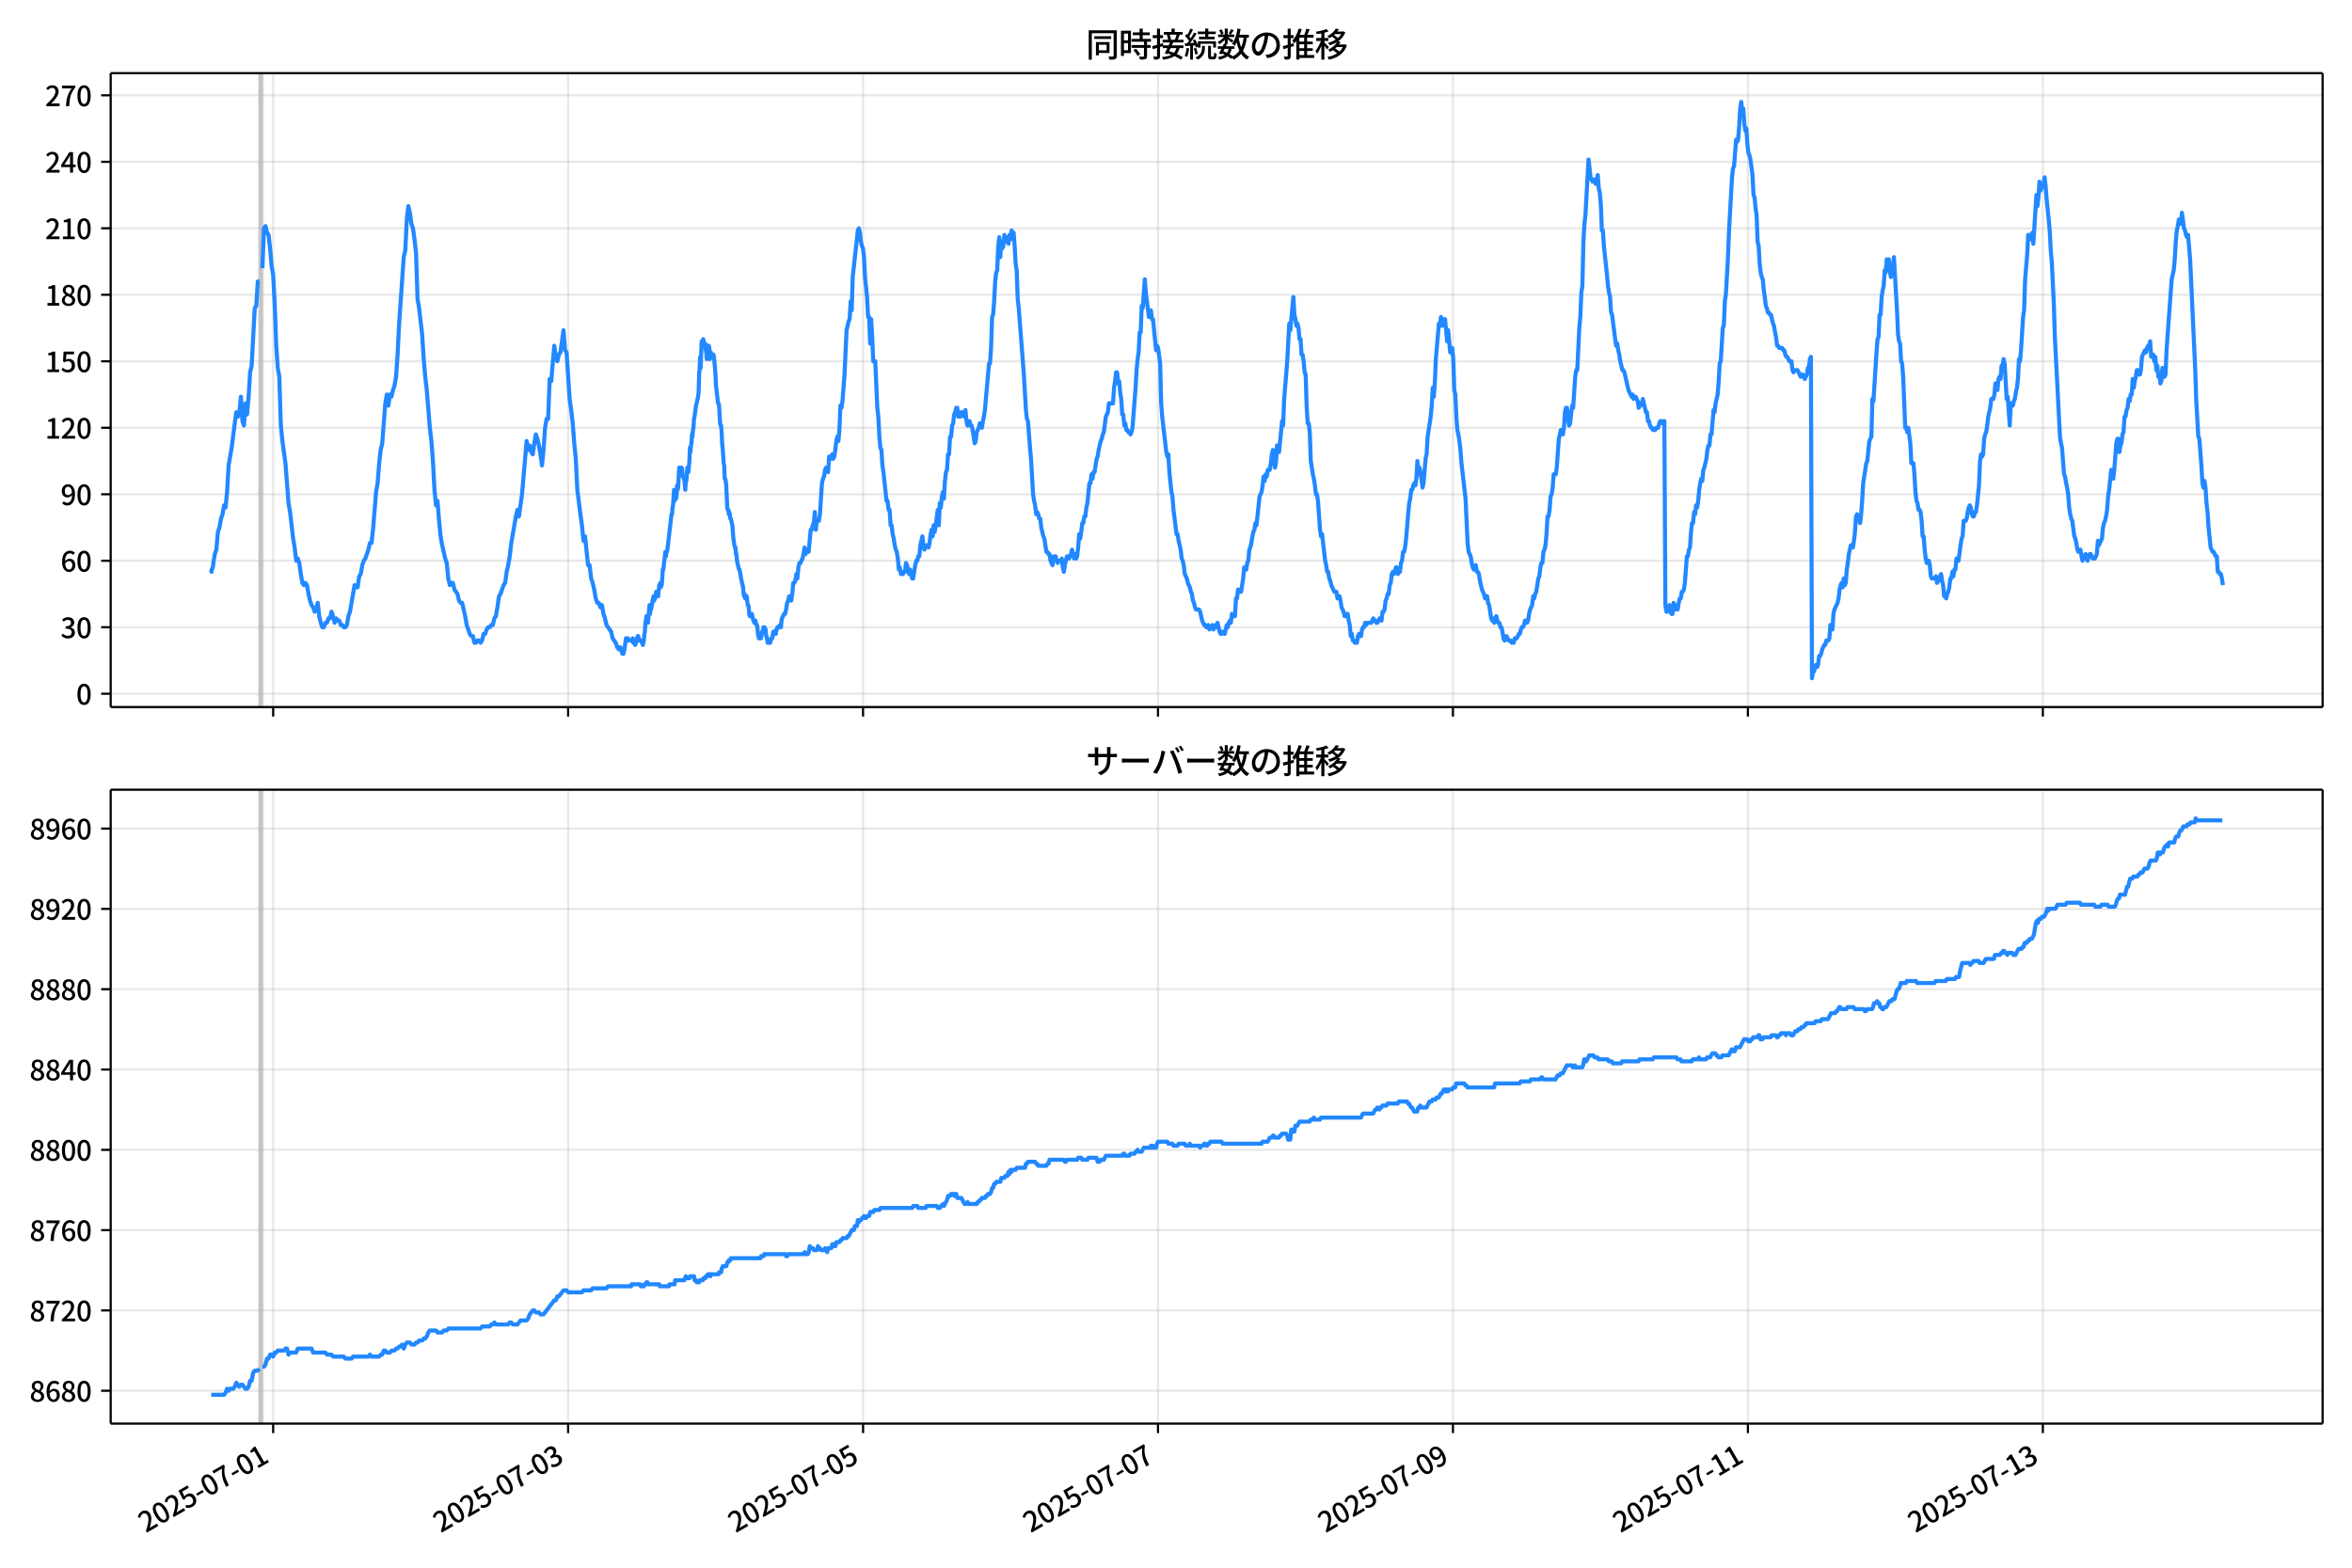 <!DOCTYPE svg  PUBLIC '-//W3C//DTD SVG 1.1//EN'  'http://www.w3.org/Graphics/SVG/1.1/DTD/svg11.dtd'>
<svg version="1.1" viewBox="0 0 864 576" xmlns="http://www.w3.org/2000/svg" xmlns:xlink="http://www.w3.org/1999/xlink">
 <defs>
  <style type="text/css">*{stroke-linejoin: round; stroke-linecap: butt}</style>
 </defs>
 <g id="aa">
  <g id="ab">
   <path d="m0 576h864v-576h-864z" fill="#fff"/>
  </g>
  <g id="ac">
   <g id="ad">
    <path d="m40.66 259.78h812.54v-232.9h-812.54z" fill="#fff"/>
   </g>
   <g id="ae">
    <path d="m95.27 259.78h1.129v-232.9h-1.129z" clip-path="url(#c)" fill="#808080" opacity=".3" stroke="#808080"/>
   </g>
   <g id="af">
    <g id="ag">
     <g id="ah">
      <path d="m100.35 259.78v-232.9" clip-path="url(#c)" fill="none" stroke="#b0b0b0" stroke-linecap="square" stroke-opacity=".3" stroke-width=".8"/>
     </g>
     <g id="ai">
      <defs>
       <path id="f" d="m0 0v3.5" stroke="#000" stroke-width=".8"/>
      </defs>
      <use x="100.348" y="259.778" stroke="#000000" stroke-width=".8" xlink:href="#f"/>
     </g>
    </g>
    <g id="aj">
     <g id="ak">
      <path d="m208.7 259.78v-232.9" clip-path="url(#c)" fill="none" stroke="#b0b0b0" stroke-linecap="square" stroke-opacity=".3" stroke-width=".8"/>
     </g>
     <g id="al">
      <use x="208.695" y="259.778" stroke="#000000" stroke-width=".8" xlink:href="#f"/>
     </g>
    </g>
    <g id="am">
     <g id="an">
      <path d="m317.04 259.78v-232.9" clip-path="url(#c)" fill="none" stroke="#b0b0b0" stroke-linecap="square" stroke-opacity=".3" stroke-width=".8"/>
     </g>
     <g id="ao">
      <use x="317.042" y="259.778" stroke="#000000" stroke-width=".8" xlink:href="#f"/>
     </g>
    </g>
    <g id="ap">
     <g id="aq">
      <path d="m425.39 259.78v-232.9" clip-path="url(#c)" fill="none" stroke="#b0b0b0" stroke-linecap="square" stroke-opacity=".3" stroke-width=".8"/>
     </g>
     <g id="ar">
      <use x="425.389" y="259.778" stroke="#000000" stroke-width=".8" xlink:href="#f"/>
     </g>
    </g>
    <g id="as">
     <g id="at">
      <path d="m533.74 259.78v-232.9" clip-path="url(#c)" fill="none" stroke="#b0b0b0" stroke-linecap="square" stroke-opacity=".3" stroke-width=".8"/>
     </g>
     <g id="au">
      <use x="533.736" y="259.778" stroke="#000000" stroke-width=".8" xlink:href="#f"/>
     </g>
    </g>
    <g id="av">
     <g id="aw">
      <path d="m642.08 259.78v-232.9" clip-path="url(#c)" fill="none" stroke="#b0b0b0" stroke-linecap="square" stroke-opacity=".3" stroke-width=".8"/>
     </g>
     <g id="ax">
      <use x="642.083" y="259.778" stroke="#000000" stroke-width=".8" xlink:href="#f"/>
     </g>
    </g>
    <g id="ay">
     <g id="az">
      <path d="m750.43 259.78v-232.9" clip-path="url(#c)" fill="none" stroke="#b0b0b0" stroke-linecap="square" stroke-opacity=".3" stroke-width=".8"/>
     </g>
     <g id="ba">
      <use x="750.431" y="259.778" stroke="#000000" stroke-width=".8" xlink:href="#f"/>
     </g>
    </g>
   </g>
   <g id="bb">
    <g id="bc">
     <g id="bd">
      <path d="m40.66 254.89h812.54" clip-path="url(#c)" fill="none" stroke="#b0b0b0" stroke-linecap="square" stroke-opacity=".3" stroke-width=".8"/>
     </g>
     <g id="be">
      <defs>
       <path id="d" d="m0 0h-3.5" stroke="#000" stroke-width=".8"/>
      </defs>
      <use x="40.66" y="254.892" stroke="#000000" stroke-width=".8" xlink:href="#d"/>
     </g>
     <g id="bf">
      <!-- 0 -->
      <g transform="translate(27.96 258.88) scale(.1 -.1)">
       <defs>
        <path id="a" transform="scale(.016)" d="m1830-90q-460 0-806 275-346 276-535 823-188 547-188 1366 0 820 188 1357 189 538 535 803 346 266 806 266 461 0 800-269 340-269 528-803 189-534 189-1354 0-819-189-1366-188-547-528-823-339-275-800-275zm0 589q237 0 422 185 186 186 288 599 103 413 103 1091 0 679-103 1082-102 403-288 582-185 180-422 180-236 0-422-180-186-179-292-582-105-403-105-1082 0-678 105-1091 106-413 292-599 186-185 422-185z"/>
       </defs>
       <use xlink:href="#a"/>
      </g>
     </g>
    </g>
    <g id="bg">
     <g id="bh">
      <path d="m40.66 230.46h812.54" clip-path="url(#c)" fill="none" stroke="#b0b0b0" stroke-linecap="square" stroke-opacity=".3" stroke-width=".8"/>
     </g>
     <g id="bi">
      <use x="40.66" y="230.462" stroke="#000000" stroke-width=".8" xlink:href="#d"/>
     </g>
     <g id="bj">
      <!-- 30 -->
      <g transform="translate(22.26 234.45) scale(.1 -.1)">
       <defs>
        <path id="n" transform="scale(.016)" d="m1715-90q-371 0-656 90t-503 240q-217 150-377 323l359 474q211-205 479-359 269-153 634-153 269 0 467 92 199 93 311 266t112 423q0 256-125 451t-429 300q-304 106-835 106v551q467 0 732 105 266 106 384 291 119 186 119 423 0 307-192 489-192 183-531 183-269 0-503-119-233-118-438-316l-384 460q282 256 614 413 333 157 737 157 422 0 748-144 327-144 512-413 186-269 186-659 0-403-221-685-221-281-592-422v-26q269-70 490-227t349-400 128-557q0-422-215-726-214-304-573-468-358-163-787-163z"/>
       </defs>
       <use xlink:href="#n"/>
       <use transform="translate(57)" xlink:href="#a"/>
      </g>
     </g>
    </g>
    <g id="bk">
     <g id="bl">
      <path d="m40.66 206.03h812.54" clip-path="url(#c)" fill="none" stroke="#b0b0b0" stroke-linecap="square" stroke-opacity=".3" stroke-width=".8"/>
     </g>
     <g id="bm">
      <use x="40.66" y="206.032" stroke="#000000" stroke-width=".8" xlink:href="#d"/>
     </g>
     <g id="bn">
      <!-- 60 -->
      <g transform="translate(22.26 210.02) scale(.1 -.1)">
       <defs>
        <path id="m" transform="scale(.016)" d="m1971-90q-339 0-634 144-294 144-518 435-224 292-352 733-128 442-128 1044 0 678 147 1161 148 483 397 784 250 301 570 445t665 144q397 0 688-147 292-147 490-359l-403-448q-128 154-327 253-198 99-409 99-307 0-567-182-259-182-413-605-153-422-153-1145 0-608 115-1002t326-589q212-195 493-195 212 0 375 121 163 122 259 343t96 522q0 300-90 511-89 212-259 320-169 109-419 109-211 0-451-134t-458-461l-25 538q134 192 313 323t374 201q196 71 375 71 397 0 694-163 298-163 467-490 170-326 170-825 0-468-195-817-195-348-512-544-317-195-701-195z"/>
       </defs>
       <use xlink:href="#m"/>
       <use transform="translate(57)" xlink:href="#a"/>
      </g>
     </g>
    </g>
    <g id="bo">
     <g id="bp">
      <path d="m40.66 181.6h812.54" clip-path="url(#c)" fill="none" stroke="#b0b0b0" stroke-linecap="square" stroke-opacity=".3" stroke-width=".8"/>
     </g>
     <g id="bq">
      <use x="40.66" y="181.602" stroke="#000000" stroke-width=".8" xlink:href="#d"/>
     </g>
     <g id="br">
      <!-- 90 -->
      <g transform="translate(22.26 185.59) scale(.1 -.1)">
       <defs>
        <path id="l" transform="scale(.016)" d="m1562-90q-410 0-708 150-297 151-502 356l403 461q141-160 346-256t422-96q224 0 425 102 202 103 352 333 151 230 237 614 87 384 87 941 0 589-115 970t-323 563-496 182q-205 0-372-118-166-118-262-336t-96-525q0-301 86-512 87-211 259-323 173-112 417-112 224 0 460 141 237 141 448 461l32-544q-134-180-313-314t-371-208-384-74q-391 0-689 166-297 167-467 496-169 330-169 823 0 467 195 816t515 541 698 192q339 0 636-138 298-137 519-419 221-281 349-710t128-1018q0-691-141-1187t-391-807q-249-310-563-461-313-150-652-150z"/>
       </defs>
       <use xlink:href="#l"/>
       <use transform="translate(57)" xlink:href="#a"/>
      </g>
     </g>
    </g>
    <g id="bs">
     <g id="bt">
      <path d="m40.66 157.17h812.54" clip-path="url(#c)" fill="none" stroke="#b0b0b0" stroke-linecap="square" stroke-opacity=".3" stroke-width=".8"/>
     </g>
     <g id="bu">
      <use x="40.66" y="157.172" stroke="#000000" stroke-width=".8" xlink:href="#d"/>
     </g>
     <g id="bv">
      <!-- 120 -->
      <g transform="translate(16.56 161.16) scale(.1 -.1)">
       <defs>
        <path id="k" transform="scale(.016)" d="m544 0v608h1037v3277h-845v467q333 58 579 147 247 90 451 218h557v-4109h915v-608h-2694z"/>
        <path id="b" transform="scale(.016)" d="m282 0v429q697 621 1164 1136 468 515 701 956 234 442 234 826 0 256-87 451-86 196-262 301-176 106-445 106-275 0-506-151-230-150-422-368l-416 410q301 333 637 518 336 186 803 186 429 0 749-176t496-493 176-745q0-455-224-919t-615-935q-390-470-889-950 186 20 394 36t374 16h1184v-634h-3046z"/>
       </defs>
       <use xlink:href="#k"/>
       <use transform="translate(57)" xlink:href="#b"/>
       <use transform="translate(114)" xlink:href="#a"/>
      </g>
     </g>
    </g>
    <g id="bw">
     <g id="bx">
      <path d="m40.66 132.74h812.54" clip-path="url(#c)" fill="none" stroke="#b0b0b0" stroke-linecap="square" stroke-opacity=".3" stroke-width=".8"/>
     </g>
     <g id="by">
      <use x="40.66" y="132.743" stroke="#000000" stroke-width=".8" xlink:href="#d"/>
     </g>
     <g id="bz">
      <!-- 150 -->
      <g transform="translate(16.56 136.73) scale(.1 -.1)">
       <defs>
        <path id="j" transform="scale(.016)" d="m1715-90q-365 0-653 90t-506 237q-217 147-383 307l352 480q134-134 294-246t361-183q202-70 452-70 262 0 473 118 212 119 333 346 122 227 122 541 0 460-247 716-246 256-649 256-224 0-384-64t-365-198l-365 237 141 2240h2387v-627h-1747l-109-1204q154 77 307 118 154 42 340 42 397 0 723-160t518-490q192-329 192-847 0-519-224-887t-586-560q-361-192-777-192z"/>
       </defs>
       <use xlink:href="#k"/>
       <use transform="translate(57)" xlink:href="#j"/>
       <use transform="translate(114)" xlink:href="#a"/>
      </g>
     </g>
    </g>
    <g id="ca">
     <g id="cb">
      <path d="m40.66 108.31h812.54" clip-path="url(#c)" fill="none" stroke="#b0b0b0" stroke-linecap="square" stroke-opacity=".3" stroke-width=".8"/>
     </g>
     <g id="cc">
      <use x="40.66" y="108.313" stroke="#000000" stroke-width=".8" xlink:href="#d"/>
     </g>
     <g id="cd">
      <!-- 180 -->
      <g transform="translate(16.56 112.3) scale(.1 -.1)">
       <defs>
        <path id="g" transform="scale(.016)" d="m1830-90q-441 0-787 163-345 164-547 448-202 285-202 650 0 314 122 557t314 419 403 291v32q-256 186-442 458-185 272-185 643 0 365 176 640t480 425q304 151 694 151 410 0 704-160t457-439q164-278 164-649 0-237-96-448t-234-381q-137-169-291-278v-32q218-115 397-285 179-169 288-406t109-557q0-346-189-628-189-281-532-448-342-166-803-166zm314 2708q205 198 310 419 106 221 106 464 0 211-83 384t-247 272q-163 99-393 99-288 0-480-183-192-182-192-502 0-256 134-429 135-172 359-294t486-230zm-294-2170q236 0 418 89 183 90 285 253 103 164 103 388 0 211-90 367-89 157-246 272-157 116-368 215t-454 195q-244-173-398-426-153-252-153-553 0-237 118-416 119-179 324-282 205-102 461-102z"/>
       </defs>
       <use xlink:href="#k"/>
       <use transform="translate(57)" xlink:href="#g"/>
       <use transform="translate(114)" xlink:href="#a"/>
      </g>
     </g>
    </g>
    <g id="ce">
     <g id="cf">
      <path d="m40.66 83.883h812.54" clip-path="url(#c)" fill="none" stroke="#b0b0b0" stroke-linecap="square" stroke-opacity=".3" stroke-width=".8"/>
     </g>
     <g id="cg">
      <use x="40.66" y="83.883" stroke="#000000" stroke-width=".8" xlink:href="#d"/>
     </g>
     <g id="ch">
      <!-- 210 -->
      <g transform="translate(16.56 87.868) scale(.1 -.1)">
       <use xlink:href="#b"/>
       <use transform="translate(57)" xlink:href="#k"/>
       <use transform="translate(114)" xlink:href="#a"/>
      </g>
     </g>
    </g>
    <g id="ci">
     <g id="cj">
      <path d="m40.66 59.453h812.54" clip-path="url(#c)" fill="none" stroke="#b0b0b0" stroke-linecap="square" stroke-opacity=".3" stroke-width=".8"/>
     </g>
     <g id="ck">
      <use x="40.66" y="59.453" stroke="#000000" stroke-width=".8" xlink:href="#d"/>
     </g>
     <g id="cl">
      <!-- 240 -->
      <g transform="translate(16.56 63.438) scale(.1 -.1)">
       <defs>
        <path id="r" transform="scale(.016)" d="m2170 0v3072q0 192 12 457 13 266 20 458h-26q-90-179-183-365-92-185-195-364l-921-1415h2579v-576h-3328v493l1875 2957h858v-4717h-691z"/>
       </defs>
       <use xlink:href="#b"/>
       <use transform="translate(57)" xlink:href="#r"/>
       <use transform="translate(114)" xlink:href="#a"/>
      </g>
     </g>
    </g>
    <g id="cm">
     <g id="cn">
      <path d="m40.66 35.023h812.54" clip-path="url(#c)" fill="none" stroke="#b0b0b0" stroke-linecap="square" stroke-opacity=".3" stroke-width=".8"/>
     </g>
     <g id="co">
      <use x="40.66" y="35.023" stroke="#000000" stroke-width=".8" xlink:href="#d"/>
     </g>
     <g id="cp">
      <!-- 270 -->
      <g transform="translate(16.56 39.008) scale(.1 -.1)">
       <defs>
        <path id="i" transform="scale(.016)" d="m1235 0q32 646 109 1187t224 1024 384 941 576 938h-2208v627h3027v-455q-409-512-665-989-256-476-397-969t-205-1053-90-1251h-755z"/>
       </defs>
       <use xlink:href="#b"/>
       <use transform="translate(57)" xlink:href="#i"/>
       <use transform="translate(114)" xlink:href="#a"/>
      </g>
     </g>
    </g>
   </g>
   <g id="cq">
    <path d="m77.594 209.29.107.814.095-.814.391-.814.199-1.629.532-3.257.563-1.629.566-6.515.563-1.629.585-3.257.562-1.629.566-3.257.532.814.564-5.7.564-9.772 1.129-6.515 1.129-8.958.564-4.072.564 1.629.564-1.629.564-5.7.564 8.958.564 1.629.564-8.143.564 4.072.564-6.515.564-8.958.564-2.443 1.129-21.173.564-.814.564-8.958h.564m1.129-4.886.564-14.658.564-.814.564 2.443.564.814.564 4.886.564 6.515.564 3.257.564 10.586.564 15.472.564 8.143.564 3.257.564 17.915.564 5.7 1.129 8.143 1.129 14.658.564 3.257 1.129 9.772.564 3.257.564 4.886.564-.814.564 1.629.564 4.072.564 3.257.564.814.564-.814.564.814.564 3.257.564 2.443.564 1.629.564.814.564 1.629.564-.814.564-2.443.564 4.886.564 2.443.564 1.629h.564l.564-1.629h.564l.564-1.629h.564l.564-2.443.564 1.629.564 2.443.564-1.629.564.814h.564l.564 1.629h.564l.564.814h.564l.564-.814.564-3.257.564-1.629 1.693-9.772.564.814h.564l.564-4.072.564-.814.564-3.257.564-1.629.564-.814 1.129-3.257.564-2.443h.564l.564-4.886 1.129-13.844.564-3.257.564-7.329.564-4.886.564-2.443 1.129-14.658.564-3.257.564 4.072.564-4.072.564.814.564-2.443.564-1.629.564-3.257.564-8.143.564-11.401 1.693-24.43.564-2.443.564-11.401.564-4.886.564 2.443.564 4.072.564 1.629.564 4.072.564 4.886.564 17.101.564 3.257 1.129 9.772.564 8.958.564 6.515.564 4.886 1.129 13.844.564 4.886.564 7.329.564 10.586.564 5.7.564-1.629.564 7.329.564 5.7.564 3.257 1.129 4.886.564 1.629.564 5.7.564 2.443.564-.814h.564l.564 2.443 1.129 1.629.564 2.443.564.814h.564l1.129 4.886.564 3.257 1.129 3.257.564.814h.564l.564 2.443h.564l.564-.814h.564l.564.814.564-.814.564-2.443h.564l.564-1.629.564-.814h.564l.564-.814h.564l.564-2.443.564-.814.564-3.257.564-4.072.564-.814 1.129-3.257.564-.814.564-4.072.564-2.443.564-3.257.564-4.886 1.693-9.772.564-2.443.564 2.443 1.129-8.143 1.693-19.544.564 3.257.564-1.629.564 2.443.564.814.564-4.072.564-3.257.564 1.629.564 2.443.564 3.257.564 4.072.564-5.7.564-8.143.564-3.257h.564l.564-14.658.564.814 1.129-13.029.564 4.072.564 1.629.564-2.443.564-.814 1.129-8.143.564 7.329.564.814 1.129 17.101.564 4.072.564 4.886.564 7.329.564 5.7.564 11.401 1.129 8.958.564 4.072.564 5.7.564-1.629 1.129 10.586h.564l.564 4.886.564 1.629.564 2.443.564 3.257.564 1.629h.564l.564 1.629.564-.814.564 3.257.564 1.629.564 2.443 1.693 2.443.564 2.443 1.129 1.629.564 1.629.564.814.564-.814.752 2.443h.376l.376-1.629.564-4.072h.376l.188.814.188-.814.188.814h1.317l.188-.814.188 1.629h.188l.188-.814.376 1.629.188-.814h.188l.188-1.629.188.814.188-1.629h.188l.376 1.629h.752l.188.814h.188l.188.814.376-1.629.188-2.443.188-.814.188-3.257.188-.814.188-1.629h.376l.188 2.443.564-6.515.188 3.257.188-1.629h.188l.188-.814.376-2.443.376-1.629.188 1.629.188-.814h.188l.188-.814.188-1.629h.376l.188 1.629h.188l.376-4.072h.188l.188-.814.188 1.629.188-1.629.188.814.376-5.7h.188l.752-6.515.188 1.629.188-1.629h.188l.188-.814 1.505-13.029h.188l.188-2.443.188-.814.376-5.7.188 4.072.188-2.443h.188l.188 1.629.188-1.629.188-3.257.188 1.629.188-.814.376-7.329h.188l.376 1.629.188-1.629h.188l.188.814.188 2.443h.188l.188.814h.188l.376 4.072.188-4.072.188.814.376-4.886.376 1.629.376-4.072.188-4.886.188 1.629.188-2.443.188-.814.188-3.257.188.814.188-2.443.188-.814.188-3.257.188-.814.564-4.072.752-3.257.188-1.629.188-6.515.188-2.443.188-4.072.188 4.072.376-9.772h.188l.188.814.188-1.629.564 2.443.188-.814.188 2.443.188.814.188 2.443.188-4.886.376 2.443.188-2.443.188.814.188 4.072.376-2.443.188.814h.752l.188.814.376 4.072.188 2.443.188 4.072.752 6.515h.188l.188.814.376 6.515.188.814h.188l.188 2.443.188 4.072.188 1.629.376 5.7.188.814.188 4.886h.188l.188.814.188 1.629.376 8.143.188.814h.188l.188 1.629.188-.814.188.814.188 1.629h.188l.564 2.443.376 4.886.376 2.443.188.814h.188l.188 2.443h.188l.188 2.443.752 3.257h.188l.188.814.376 2.443.752 3.257.188 2.443.188.814.188-.814.188 1.629.188-.814h.376l.376 3.257h.188l.188.814.188 2.443.188.814h.376l.188-.814h.188l.564 2.443h.188l.188.814.188-.814h.188l.376 1.629h.188l.188.814.188 2.443.376 1.629h.376l.188-.814.188.814.376-2.443h.188l.376-1.629.188.814.188-.814.188.814h.188l.188 2.443h.188l.376 2.443h.941l.376-1.629h.376l.376-2.443h.376l.188.814h.376l.188-1.629h.188l.188-.814h.564l.376-.814.376.814.188-2.443.188-.814.752-1.629h.376l.376-1.629.376-2.443.376-.814.376-1.629.752 1.629.376-2.443.376-4.072h.376l.376-.814.376-2.443.376 1.629.376-4.072.376-1.629h.376l.752-1.629.376-1.629.376-2.443.376 2.443.376-1.629.376.814h.376l.752-8.143h.376l.376-1.629.376-.814.376-4.072.376 6.515.376-3.257h.752l.376-2.443.752-11.401.376-1.629.376-.814.376-2.443.376-.814.752 1.629.376-5.7.376.814h.376l.376-1.629.376 1.629.376-.814.376-2.443.376-3.257.376-1.629.376 1.629.376-4.072.376-8.958.376.814.376-2.443.752-9.772.752-16.287.752-3.257.376-.814.376-6.515.376 3.257.376-12.215 1.881-17.101.376-.814.376 1.629.376 3.257.376 1.629.376.814.376 3.257.376 7.329.752 7.329.376 7.329h.376l.376 9.772.376-8.958.376 6.515.376 8.958h.752l.752 17.101.376 3.257.376 7.329.376 4.072.376.814.376 5.7.376 2.443 1.129 10.586h.376l.376 3.257h.376l.376 5.7h.376l.376 3.257.376 1.629.376 2.443.376 1.629.376.814.376 2.443.376 4.072.376-.814.376 2.443h.752l.376-.814h.376l.376-3.257.376.814.752 3.257.376-1.629.752 3.257h.376l.752-4.886.376-1.629h.376l.376-1.629h.376l.376-4.072.752-3.257.376 3.257.376 1.629.752-1.629h.376l.376.814.376-1.629.376-3.257.376-1.629.376 2.443.376-4.072.376 2.443.376-2.443.752-5.7.376 5.7.376-8.143.376 1.629.376-4.072.376-1.629.376 2.443.376-6.515.376-3.257.376-.814.376-5.7h.376l.376-6.515h.376l.376-4.072.376-.814.376-3.257.376-.814.376-1.629h.376l.376 3.257.376-1.629.376 1.629.376-1.629h.752l.376 1.629.376-2.443.376 4.072.376 1.629h.376l.376-1.629.376 1.629h.376l.376 1.629.752 4.886.376-.814.376-3.257.752-1.629.376-1.629.752 1.629.376-2.443.376-1.629.376-2.443 1.505-17.101h.376l.376-5.7.376-11.401.376-.814.376-4.886.376-7.329.376-3.257.376-.814.376-8.958.376-3.257.376 7.329.376-5.7.376 2.443.376-.814.376-4.072.376 2.443.752-1.629.376 2.443.376-3.257.376 1.629.376-3.257.376.814h.376l.376 4.886.376 6.515.376 2.443.376 10.586.376 3.257 1.881 24.43.752 13.029.376 3.257.376.814.752 9.772.376 4.072.752 13.029.376 2.443.376 1.629.376 3.257.376-.814.376.814.376 1.629h.376l.376 3.257.752 3.257.376.814.752 4.886h.376l.376.814h.376l.376 2.443.752 1.629.376-3.257.376.814.376-.814.376 1.629.376.814.376-.814h.752l.376-.814.376 3.257.376 1.629.376-2.443.752-3.257h.376l.376.814.752-1.629.376-1.629.752 3.257.376-1.629.376 1.629.376-.814.376-3.257.376-4.886.376 1.629.376-2.443.376-3.257h.376l.376-2.443h.376l.376-3.257.376-1.629.752-7.329h.376l.376-3.257.376 1.629.376-2.443h.376l.752-4.886.376-.814.376-2.443.752-3.257.376-.814.376-1.629.376-.814.752-5.7.752-1.629.376-3.257h1.505l.376-5.7.376-2.443.376-3.257h.376l.376 4.072.376-.814.376 4.072.376 2.443.376 5.7h.376l.376 4.072.376-.814.376 2.443h.376l.376.814h.376l.376.814.376-.814.376-1.629 1.129-14.658.376-6.515.376-4.072.376-2.443.376-7.329h.376l.376-9.772.376.814.752-10.586.376 4.886 1.129 8.958.376-.814.376-1.629.376 3.257h.376l1.129 11.401.376-1.629.376.814.752 5.7.376 14.658.376 4.886 1.505 13.029.376 1.629.376-.814.376 6.515.752 7.329.376 1.629.376 4.886 1.129 8.958h.376l.376 2.443.752 3.257.376 3.257.376.814.376 1.629.376 3.257.752 1.629.376 1.629.752 1.629.376 1.629.376.814.376 2.443.376.814.376 1.629.376.814h1.129l.376.814.752 3.257.752 1.629h.376l.376.814h.376l.376-.814.376 1.629.376-.814h.376l.376-.814.376 1.629.752-1.629.376.814.376-1.629.752 3.257.376.814h.376l.376-.814h.376l.376.814.752-3.257.376.814.376-1.629.376-.814.376.814.376-3.257.376.814h.752l.376-6.515h.376l.376-3.257.376.814h.752l.752-4.886.376-4.072h.376l.376.814.376-2.443.376-.814.376-4.072.376-.814.376-1.629.376-2.443.376-1.629.376-.814.376-2.443.376.814 1.129-10.586.752-1.629.376-2.443.376-3.257.376 1.629.376-2.443.376.814.376-2.443h.752l.376-2.443.376-3.257.376-1.629.376 2.443.376 4.072.376-1.629.376-6.515.376 2.443h.376l1.129-11.401.376 1.629.376-9.772.752-8.958.376-4.886.752-13.844.376 2.443 1.129-12.215.376 6.515.376 1.629.376 2.443.376-.814.376 1.629.376 4.072h.376l.376 5.7h.376l.376 2.443.376 4.072.376.814.376 12.215.376 5.7h.376l.376 3.257.376 10.586.752 4.886.376 1.629.376 2.443.376 3.257h.376l.376 2.443.752 10.586.376 2.443.376-.814 1.129 9.772.376 1.629.376 2.443h.376l.376 2.443.376.814.376 1.629 1.129 2.443h.752l.376 2.443.376-.814h.376l.376 1.629.376 2.443.752 1.629.376 1.629h.376l.376-.814h.376l.376 2.443.376 1.629.376 4.072.376-.814.376 2.443h.376l.376.814h.752l.376-2.443.376-.814.376.814h.376l.376-2.443.376-.814h.376l.376-1.629.376.814.376-.814h1.505l.752-1.629.376.814h.376l.376.814h.376l.752-1.629h.376l.376.814.376-3.257h.376l.376-.814.376-3.257.376-.814.376-1.629h.376l.376-3.257.376-.814.376-3.257.376-.814.376.814.376-.814.376-1.629h.376l.376 2.443.376-1.629.376.814.376-3.257.376-.814.376-3.257h.376l.376-1.629.376-3.257.752-8.958.376-4.072.376-1.629.376-3.257h.376l.376-1.629.376-.814.376.814.376-2.443.376-6.515.376 4.886.376-2.443.376 1.629.376 2.443.376 3.257.376-1.629.752-8.958.376-1.629.376-6.515 1.129-7.329.376-4.072.376-6.515.376 3.257.376-4.886.376-8.958 1.129-13.029.376.814.376-3.257.376 3.257.376-2.443.376.814.376-.814.752 8.143.376-4.072.752 8.143.376-1.629h.376l.376 4.072.376 11.401.376 1.629.376 8.143.376 4.886.376 1.629.376 2.443.376 3.257.376 4.886 1.505 13.029.752 16.287.376 3.257.752 1.629.376 2.443.376 1.629.376.814h.376l.376-1.629.376 2.443h.376l.376.814.376 2.443.752 3.257.752 1.629.376 1.629h.376l.376-.814.376 2.443.376.814.752 4.886.376.814.376-.814.376 1.629.376-1.629.376-.814.376 1.629.376.814h.376l.376 1.629h.376l.376 1.629.376 2.443.376.814.752-1.629.752 1.629h.752l.376.814h.752l.376-1.629h.752l.752-1.629h.376l.376-1.629.376-.814h.376l.376-.814.376-1.629h.376l.376.814.376-.814.376-2.443.376-1.629.752-1.629.376-3.257.376.814.376-1.629.376-.814.752-4.886.376-.814.376-3.257.376-1.629h.376l.376-4.072.376-.814.376-1.629.376-4.072.376-6.515h.376l.376-2.443.376-4.886.376-.814.376-2.443.376-4.886h.752l.376-2.443.752-10.586.752-3.257h.376l.376 1.629.376-2.443.376-5.7.376-1.629h.376l.376 4.072.376 2.443.376-.814.752-6.515.376.814.752-11.401.376-2.443h.376l.752-15.472.376-4.072.376-8.958.376-2.443.376-16.287.376-6.515.376-3.257 1.129-20.358.752 6.515.752 1.629.376-.814h.376l.376 1.629.752-3.257.376 4.886.376 1.629.376 4.072.376 9.772h.376l.376 5.7 1.129 10.586.376 4.072.376 2.443.376 1.629.376 5.7.376.814 1.129 8.958.376 2.443.376-.814.376 2.443.376 1.629.376 2.443.752 3.257h.376l.376.814 1.505 6.515 1.129 2.443.376-.814.376 1.629.376-.814h.376l.752 1.629.376 2.443.376-1.629.376.814.376-.814.376-1.629 1.129 4.886h.376l.376 3.257h.376l.376 1.629.376.814h.376l.376.814h.752l.376-.814h.752l.376-1.629.376-.814h.376l.376.814.376-.814h.376l.376 67.589.376 2.443h.376l.376-1.629.376-.814.376 2.443.376.814h.376l.376-4.072.376.814.376 1.629.376-.814.376.814.376-2.443.376-1.629h.376l.376-2.443h.376l.376-.814.376-2.443.752-9.772h.376l.376-2.443.376-.814.376-5.7.376-3.257h.376l.376-4.072.376.814.376-3.257.376.814.376-2.443.376-4.072.376-2.443.376-1.629.376.814.376-4.072.376-.814.752-3.257.376-3.257.376-1.629h.376l.376-4.072h.376l.752-8.958.376.814.376-3.257.752-3.257.376-4.886.376-6.515.376-.814.752-12.215.376-.814.376-8.958.376-2.443.752-13.029.376-9.772 1.129-20.358.376-3.257.376-.814.752-9.772.376.814.376-.814.376-4.886.376-6.515.376-2.443.376 3.257.376-.814.376 5.7.376 2.443.376-.814.376 5.7.376 3.257.376.814.376 1.629.752 5.7.376 7.329.376.814.376 4.072.376 2.443.376 9.772.376 1.629.376 6.515.376 3.257.376 1.629.376.814.376 4.072.376 2.443.376 3.257.376.814.376 1.629h.376l.376.814h.376l.752 3.257.376.814.376 2.443.376 1.629.376 3.257h.376l.376.814h1.129l.376.814h.376l.376 1.629.376.814h.376l.752 1.629h.752l.376 3.257.376.814.376-.814h1.129l1.129 2.443.376-.814h.376l.752 1.629.752-1.629.376-2.443h.376l.376-3.257.376-.814.376 118.08.376-2.443h.376l.376-1.629.376-.814.376.814.376-.814.376-3.257h.376l.376-.814.376-1.629.752-1.629h.376l.376-1.629h.752l.376-.814.376-4.886h.376l.376 1.629.376-5.7.376-1.629 1.129-2.443.376-1.629.376-3.257.376-1.629.376-.814.376 1.629.376-3.257.376 2.443.376-.814.376-4.886.376-2.443.376-3.257.752-3.257h.376l.376.814.376-2.443.376-3.257.376-5.7.376-.814.376 2.443.376-.814.376 1.629.376-3.257.376-4.886.376-6.515 1.129-7.329.376-.814.752-7.329.752-1.629.376-13.844.376.814 1.129-17.915.376-4.886.376-.814.376-8.143h.376l.376-6.515.376-2.443.376-1.629.376-5.7.376.814.376-4.886.376.814.376-.814.376 4.072.376 2.443.376-4.072h.376l.376-3.257.752 13.029.376 6.515.376 8.958.376 2.443.376.814.376 6.515.376.814.376 4.886.752 18.73h.376l.376 1.629.376-1.629.752 5.7.376 7.329h.752l.376 4.072.376 6.515.376 3.257.376.814.376 2.443h.376l.376.814.376 3.257.376 5.7h.376l.376 4.886.376 3.257.376 1.629h.376l.376-.814.376 1.629.376 4.072.376.814h1.129l.376-.814.376 2.443.376-.814h.376l.376-1.629.376-.814.376 2.443.376 1.629.376 4.072h.376l.376.814.376-1.629.376-.814.376-1.629.376-3.257h.376l.376-2.443.376 1.629.376-2.443h.376l.376-4.072.376.814h.376l.752-5.7.376-2.443.376-.814.376-5.7h.752l.376-.814.376-2.443.376-1.629.376-.814.376.814.376 2.443.376.814h.376l.376-1.629h.376l.376-2.443.752-7.329.376-8.958.376-2.443.376.814.376-.814.376-5.7.376-1.629.376-.814.376-2.443.376-3.257.752-3.257.376-3.257h.752l.376-1.629.376-4.072.376 1.629.376.814.376-4.072.376-.814.376.814.376-4.886h.376l.376-2.443.376 1.629.752 13.029.376-.814.752 10.586.376-8.143.376.814h.376l.376-1.629.376-.814.376-2.443.376-1.629.376-3.257.376-7.329.376.814.376-4.072.752-12.215.376-2.443.376-11.401.752-8.958.376-7.329h.376l.376 1.629.376-.814.376-1.629.376 4.072 1.129-17.915.376 4.072.376-3.257.376-5.7.376 3.257 1.129-2.443.376-2.443.376 3.257.376 4.886.752 7.329.376 4.072.376 7.329.376 4.072.752 15.472.376 12.215 1.881 36.645.376 2.443.376 1.629.752 9.772.376.814.376 2.443.376 1.629.376 2.443.376 4.886.376 2.443.376 1.629.376.814.752 5.7.376.814.376 1.629.376 2.443.376.814h.376l.376-.814.376 2.443.376 1.629 1.129-2.443.376 1.629.376.814.376-1.629.376-.814h.376l.752 1.629h.752l.752-1.629.376-4.886.376 1.629 1.129-2.443.376-4.072.376-1.629.376-.814.376-1.629.376-2.443.376-4.886.376-2.443.752-7.329.376 2.443.376.814.376-3.257.752-9.772.376-1.629h.376l.376 4.886.376-2.443.376-.814.376-3.257.376-.814.376-5.7h.376l.376-2.443.376-.814.376-3.257.376.814.376-2.443h.376l.376-5.7.376 3.257.376-2.443.376-1.629.376-2.443h.376l.376 1.629h.376l.376-1.629.376-4.886 1.129-2.443.376.814.376-1.629.376-.814h.376l.376-1.629.376 5.7.376-.814h.376l.376 2.443.376-1.629.376 4.886.376-1.629.376 4.072.376-.814.376 3.257.376-.814.376-4.886.376 3.257h.376l.376-.814.376-8.958.752-10.586 1.129-15.472.752-3.257.376-4.072.376-6.515.376-4.072.376-1.629.376-2.443h.376l.376 1.629.376-4.072.752 5.7.376.814.376 1.629.376.814.376-.814.752 8.958 1.881 40.716.376 11.401.752 13.029.376.814.752 9.772.376 6.515.376 1.629.376-2.443.376 2.443.376 5.7.376 3.257.376 5.7.752 7.329.752 1.629h.376l.752 1.629h.376l.376 5.7h.376l.376.814h.376l.376 1.629.376 2.443v0" clip-path="url(#c)" fill="none" stroke="#28f" stroke-linecap="square" stroke-width="1.5"/>
   </g>
   <g id="cr">
    <path d="m40.66 259.78v-232.9" fill="none" stroke="#000" stroke-linecap="square" stroke-width=".8"/>
   </g>
   <g id="cs">
    <path d="m853.2 259.78v-232.9" fill="none" stroke="#000" stroke-linecap="square" stroke-width=".8"/>
   </g>
   <g id="ct">
    <path d="m40.66 259.78h812.54" fill="none" stroke="#000" stroke-linecap="square" stroke-width=".8"/>
   </g>
   <g id="cu">
    <path d="m40.66 26.88h812.54" fill="none" stroke="#000" stroke-linecap="square" stroke-width=".8"/>
   </g>
   <g id="cv">
    <!-- 同時接続数の推移 -->
    <g transform="translate(398.93 20.88) scale(.12 -.12)">
     <defs>
      <path id="x" transform="scale(.016)" d="m1587 3936h3232v-518h-3232v518zm320-1114h557v-2534h-557v2534zm301 0h2291v-2086h-2291v512h1734v1069h-1734v505zm-1683 2260h5113v-570h-4524v-5056h-589v5626zm4768 0h595v-4896q0-250-67-397t-227-218q-160-77-426-96t-675-19q-13 83-45 192t-77 218q-45 108-89 185 281-13 527-13 247 0 330 0 83 7 118 42 36 35 36 112v4890z"/>
      <path id="v" transform="scale(.016)" d="m2714 4672h3238v-525h-3238v525zm-244-1235h3712v-538h-3712v538zm20-1184h3635v-531h-3635v531zm1523 3155h595v-2310h-595v2310zm832-2451h589v-2823q0-230-61-364-61-135-227-199-167-70-423-86t-633-16q-20 121-78 285-57 163-121 284 275-6 509-9t310-3q77 6 106 28 29 23 29 93v2810zm-2023-1677 487 282q153-160 313-352t294-381q135-189 206-343l-519-313q-64 153-189 348-124 196-278 394-154 199-314 365zm-2086 3718h1619v-4281h-1619v544h1056v3187h-1056v550zm32-1843h1293v-537h-1293v537zm-320 1843h563v-4832h-563v4832z"/>
      <path id="w" transform="scale(.016)" d="m3866 5408h614v-870h-614v870zm-1479-653h3597v-518h-3597v518zm-230-1485h4e3v-518h-4e3v518zm825 922 519 102q64-160 121-342 58-182 96-352 39-170 45-304l-544-128q-6 134-42 313-35 180-83 365-48 186-112 346zm1856 109 589-71q-96-275-202-557-105-281-195-486l-518 77q58 147 122 329 64 183 118 372t86 336zm-2643-2106h3943v-518h-3943v518zm1408 685 602-115q-167-371-362-784t-390-797-362-685l-525 179q160 288 346 666t368 784 323 752zm-659-2157 358 403q352-102 733-240 381-137 752-304 371-166 697-336 327-169 558-329l-384-461q-218 160-532 336-313 176-685 345-371 170-755 323-384 154-742 263zm1894 1114 583-71q-122-550-353-944-230-393-604-662t-922-435q-547-167-1296-269-25 128-93 269-67 141-137 230 678 64 1168 192t819 349q330 221 531 550 202 330 304 791zm-4684 217q396 90 953 240 557 151 1120 311l77-544q-525-154-1053-311-528-156-963-284l-134 588zm121 2093h1965v-563h-1965v563zm819 1248h576v-5229q0-236-51-374t-192-208q-141-77-355-99-214-23-541-16-13 115-64 288t-109 294q205-6 381-6t234 0q64 0 92 28 29 29 29 93v5229z"/>
      <path id="u" transform="scale(.016)" d="m4058 5408h595v-1798h-595v1798zm-1415-563h3443v-499h-3443v499zm231-992h3008v-499h-3008v499zm-224-877h3475v-1203h-531v729h-2432v-729h-512v1203zm1964-877h551v-1881q0-122 22-157 23-35 106-35 25 0 92 0 68 0 135 0t99 0q51 0 83 54t45 224 19 515q90-70 234-131t259-93q-19-429-83-662-64-234-183-326-118-93-316-93-39 0-103 0t-134 0-138 0q-67 0-99 0-237 0-365 64t-176 218q-48 153-48 422v1881zm-1164-6h550v-455q0-243-48-528-48-284-186-579-137-294-409-572-272-279-727-503-70 90-192 208-121 118-230 195 416 205 665 438 250 234 371 474 122 240 164 467 42 228 42 413v442zm-2240 3309 524-192q-121-244-259-503-137-259-275-496t-259-416l-410 173q122 186 246 438 125 253 240 515 116 263 193 481zm716-743 500-230q-224-359-496-756-272-396-548-764-275-368-518-650l-358 205q179 211 377 483 199 272 387 569 189 298 358 592 170 295 298 551zm-1721-665 307 403q166-154 339-340 173-185 320-364t224-327l-326-460q-77 160-218 348-141 189-314 384-172 196-332 356zm1485-832 435 179q128-211 249-458 122-246 215-474 93-227 137-412l-473-211q-32 185-119 422-86 237-201 486-115 250-243 468zm-1530-583q422 26 998 54 576 29 1184 68l7-499q-570-45-1127-84-556-38-992-70l-70 531zm1702-992 436 135q121-276 214-596t118-556l-454-148q-26 237-112 563-86 327-202 602zm-1363 109 499-83q-57-455-163-897-105-441-253-748-51 32-134 73-83 42-170 83-86 42-144 62 148 294 234 697t131 813zm691 627h525v-2861h-525v2861z"/>
      <path id="p" transform="scale(.016)" d="m224 2022h3187v-499h-3187v499zm51 2247h3111v-487h-3111v487zm1127-1735 563-121q-154-320-333-672t-352-679q-173-326-326-582l-532 173q148 243 324 566t345 669q170 346 311 646zm934-832 563-64q-89-480-262-838t-461-614-701-432-976-298q-25 128-99 269t-157 237q659 102 1085 303 426 202 666 554t342 883zm422 3597 519-211q-147-218-298-436-150-217-278-377l-403 186q121 173 252 413 132 240 208 425zm-1203 109h563v-2957h-563v2957zm-1075-320 448 186q134-192 246-420 112-227 157-393l-467-211q-38 172-147 406t-237 432zm1094-1050 397-236q-160-263-400-529-240-265-519-489-278-224-553-378-51 103-141 237-89 135-179 218 269 109 534 294 266 186 493 416 228 231 368 467zm487-204q83-45 246-145 163-99 352-211t346-211 221-150l-327-423q-83 77-230 198-147 122-317 253-170 132-327 250-156 119-259 189l295 250zm1798 396h2311v-556h-2311v556zm115 1178 615-90q-103-640-263-1235t-384-1101q-224-505-512-889-44 57-134 134t-186 157-166 125q275 339 473 796 199 458 340 995 141 538 217 1108zm1223-1510 614-58q-147-1101-445-1940-297-838-813-1443-515-604-1321-1014-26 71-90 177-64 105-134 208-70 102-128 159 742 346 1212 880 471 535 730 1290 260 755 375 1741zm-1005-135q134-851 387-1597 253-745 659-1305 407-560 1002-874-70-57-154-150-83-93-154-189-70-96-121-179-633 371-1056 988-422 618-688 1434-265 816-425 1783l550 89zm-3309-3065 327 416q377-148 754-330 378-182 701-378 324-195 548-368l-416-435q-211 179-519 378-307 198-666 383-358 186-729 334z"/>
      <path id="t" transform="scale(.016)" d="m3686 4378q-64-493-163-1041-99-547-265-1084-192-653-432-1104t-522-688-595-237q-320 0-596 221-275 221-448 621-172 400-172 931 0 537 220 1017 221 480 611 851 391 372 909 583 519 211 1121 211 576 0 1040-186 464-185 793-515 330-329 502-771 173-441 173-941 0-672-278-1194-278-521-816-851-538-329-1318-444l-378 601q166 20 307 42t263 48q307 70 585 217 279 148 496 375 218 227 342 534 125 308 125 692t-122 713q-121 330-358 573-236 243-582 380-346 138-781 138-525 0-935-186-409-185-694-489-284-304-432-656-147-352-147-678 0-365 89-605 90-240 224-355 135-115 276-115t288 144 297 457q151 314 298 800 147 461 246 982 100 522 145 1021l684-12z"/>
      <path id="q" transform="scale(.016)" d="m2995 2925h2893v-519h-2893v519zm0-1280h2893v-519h-2893v519zm-64-1299h3232v-557h-3232v557zm1312 3577h563v-3763h-563v3763zm429 1466 634-141q-154-390-340-794-185-403-339-684l-512 140q103 199 208 458 106 259 195 528 90 269 154 493zm-1472 25 582-147q-153-518-371-1018-217-499-483-931t-573-758q-38 64-109 160-70 96-147 198-77 103-141 160 416 416 733 1034t509 1302zm128-1203h2720v-537h-2720v-4205h-582v4422l313 320h269zm-3174-2157q396 90 953 240 557 151 1120 311l77-544q-525-154-1053-311-528-156-963-284l-134 588zm121 2093h1965v-563h-1965v563zm819 1248h576v-5229q0-236-51-374t-192-208q-141-77-355-99-214-23-541-16-13 115-64 288t-109 294q205-6 381-6t234 0q64 0 92 28 29 29 29 93v5229z"/>
      <path id="o" transform="scale(.016)" d="m4051 5402 595-109q-281-493-729-941t-1107-806q-39 64-106 144t-141 153q-73 74-137 119 608 288 1011 678t614 762zm-77-557h1511v-493h-1863l352 493zm1293 0h109l109 25 384-179q-192-505-496-905t-695-701q-390-301-845-519-454-217-947-358-44 109-137 253t-176 227q448 109 867 294 419 186 777 445 359 259 631 592t419 730v96zm-1990-954 377 307q167-96 336-218 170-121 320-249 151-128 247-237l-397-332q-90 108-237 236t-317 259q-169 132-329 234zm1107-934 595-109q-307-538-803-1031-496-492-1232-876-38 64-102 144t-138 156q-74 77-138 116 455 217 807 483t604 554q253 288 407 563zm-90-589h1460v-506h-1818l358 506zm1268 0h121l109 26 384-167q-192-614-531-1075t-787-794q-448-332-983-553-534-221-1129-355-45 115-132 269-86 153-176 249 551 96 1043 285 493 189 903 473 410 285 714 669t464 883v90zm-2132-1056 410 339q186-102 384-237 198-134 371-275t282-269l-435-371q-103 128-270 272-166 144-361 288t-381 253zm-2150 3533h589v-5376h-589v5376zm-992-1242h2336v-569h-2336v569zm1024-224 365-160q-96-339-231-707-134-368-291-727-157-358-336-672-179-313-365-537-44 128-134 291t-160 272q173 192 339 457 167 266 323 570 157 304 282 618t208 595zm941 1946 416-467q-314-122-695-221-380-99-784-173-403-74-780-131-20 102-71 236-51 135-102 231 358 58 732 138 375 80 711 179t573 208zm-397-2579q58-45 179-170 122-125 266-266 144-140 259-265t160-183l-352-473q-58 102-157 255-99 154-218 317-118 164-227 311-108 147-185 237l275 237z"/>
     </defs>
     <use xlink:href="#x"/>
     <use transform="translate(100)" xlink:href="#v"/>
     <use transform="translate(200)" xlink:href="#w"/>
     <use transform="translate(300)" xlink:href="#u"/>
     <use transform="translate(400)" xlink:href="#p"/>
     <use transform="translate(500)" xlink:href="#t"/>
     <use transform="translate(600)" xlink:href="#q"/>
     <use transform="translate(700)" xlink:href="#o"/>
    </g>
   </g>
  </g>
  <g id="cw">
   <g id="cx">
    <path d="m40.66 523.06h812.54v-232.9h-812.54z" fill="#fff"/>
   </g>
   <g id="cy">
    <path d="m95.27 523.06h1.129v-232.9h-1.129z" clip-path="url(#e)" fill="#808080" opacity=".3" stroke="#808080"/>
   </g>
   <g id="cz">
    <g id="da">
     <g id="db">
      <path d="m100.35 523.06v-232.9" clip-path="url(#e)" fill="none" stroke="#b0b0b0" stroke-linecap="square" stroke-opacity=".3" stroke-width=".8"/>
     </g>
     <g id="dc">
      <use x="100.348" y="523.055" stroke="#000000" stroke-width=".8" xlink:href="#f"/>
     </g>
     <g id="dd">
      <!-- 2025-07-01 -->
      <g transform="translate(53.559 563.33) rotate(-30) scale(.1 -.1)">
       <defs>
        <path id="h" transform="scale(.016)" d="m301 1536v544h1689v-544h-1689z"/>
       </defs>
       <use xlink:href="#b"/>
       <use transform="translate(57)" xlink:href="#a"/>
       <use transform="translate(114)" xlink:href="#b"/>
       <use transform="translate(171)" xlink:href="#j"/>
       <use transform="translate(228)" xlink:href="#h"/>
       <use transform="translate(263.7)" xlink:href="#a"/>
       <use transform="translate(320.7)" xlink:href="#i"/>
       <use transform="translate(377.7)" xlink:href="#h"/>
       <use transform="translate(413.4)" xlink:href="#a"/>
       <use transform="translate(470.4)" xlink:href="#k"/>
      </g>
     </g>
    </g>
    <g id="de">
     <g id="df">
      <path d="m208.7 523.06v-232.9" clip-path="url(#e)" fill="none" stroke="#b0b0b0" stroke-linecap="square" stroke-opacity=".3" stroke-width=".8"/>
     </g>
     <g id="dg">
      <use x="208.695" y="523.055" stroke="#000000" stroke-width=".8" xlink:href="#f"/>
     </g>
     <g id="dh">
      <!-- 2025-07-03 -->
      <g transform="translate(161.91 563.33) rotate(-30) scale(.1 -.1)">
       <use xlink:href="#b"/>
       <use transform="translate(57)" xlink:href="#a"/>
       <use transform="translate(114)" xlink:href="#b"/>
       <use transform="translate(171)" xlink:href="#j"/>
       <use transform="translate(228)" xlink:href="#h"/>
       <use transform="translate(263.7)" xlink:href="#a"/>
       <use transform="translate(320.7)" xlink:href="#i"/>
       <use transform="translate(377.7)" xlink:href="#h"/>
       <use transform="translate(413.4)" xlink:href="#a"/>
       <use transform="translate(470.4)" xlink:href="#n"/>
      </g>
     </g>
    </g>
    <g id="di">
     <g id="dj">
      <path d="m317.04 523.06v-232.9" clip-path="url(#e)" fill="none" stroke="#b0b0b0" stroke-linecap="square" stroke-opacity=".3" stroke-width=".8"/>
     </g>
     <g id="dk">
      <use x="317.042" y="523.055" stroke="#000000" stroke-width=".8" xlink:href="#f"/>
     </g>
     <g id="dl">
      <!-- 2025-07-05 -->
      <g transform="translate(270.25 563.33) rotate(-30) scale(.1 -.1)">
       <use xlink:href="#b"/>
       <use transform="translate(57)" xlink:href="#a"/>
       <use transform="translate(114)" xlink:href="#b"/>
       <use transform="translate(171)" xlink:href="#j"/>
       <use transform="translate(228)" xlink:href="#h"/>
       <use transform="translate(263.7)" xlink:href="#a"/>
       <use transform="translate(320.7)" xlink:href="#i"/>
       <use transform="translate(377.7)" xlink:href="#h"/>
       <use transform="translate(413.4)" xlink:href="#a"/>
       <use transform="translate(470.4)" xlink:href="#j"/>
      </g>
     </g>
    </g>
    <g id="dm">
     <g id="dn">
      <path d="m425.39 523.06v-232.9" clip-path="url(#e)" fill="none" stroke="#b0b0b0" stroke-linecap="square" stroke-opacity=".3" stroke-width=".8"/>
     </g>
     <g id="do">
      <use x="425.389" y="523.055" stroke="#000000" stroke-width=".8" xlink:href="#f"/>
     </g>
     <g id="dp">
      <!-- 2025-07-07 -->
      <g transform="translate(378.6 563.33) rotate(-30) scale(.1 -.1)">
       <use xlink:href="#b"/>
       <use transform="translate(57)" xlink:href="#a"/>
       <use transform="translate(114)" xlink:href="#b"/>
       <use transform="translate(171)" xlink:href="#j"/>
       <use transform="translate(228)" xlink:href="#h"/>
       <use transform="translate(263.7)" xlink:href="#a"/>
       <use transform="translate(320.7)" xlink:href="#i"/>
       <use transform="translate(377.7)" xlink:href="#h"/>
       <use transform="translate(413.4)" xlink:href="#a"/>
       <use transform="translate(470.4)" xlink:href="#i"/>
      </g>
     </g>
    </g>
    <g id="dq">
     <g id="dr">
      <path d="m533.74 523.06v-232.9" clip-path="url(#e)" fill="none" stroke="#b0b0b0" stroke-linecap="square" stroke-opacity=".3" stroke-width=".8"/>
     </g>
     <g id="ds">
      <use x="533.736" y="523.055" stroke="#000000" stroke-width=".8" xlink:href="#f"/>
     </g>
     <g id="dt">
      <!-- 2025-07-09 -->
      <g transform="translate(486.95 563.33) rotate(-30) scale(.1 -.1)">
       <use xlink:href="#b"/>
       <use transform="translate(57)" xlink:href="#a"/>
       <use transform="translate(114)" xlink:href="#b"/>
       <use transform="translate(171)" xlink:href="#j"/>
       <use transform="translate(228)" xlink:href="#h"/>
       <use transform="translate(263.7)" xlink:href="#a"/>
       <use transform="translate(320.7)" xlink:href="#i"/>
       <use transform="translate(377.7)" xlink:href="#h"/>
       <use transform="translate(413.4)" xlink:href="#a"/>
       <use transform="translate(470.4)" xlink:href="#l"/>
      </g>
     </g>
    </g>
    <g id="du">
     <g id="dv">
      <path d="m642.08 523.06v-232.9" clip-path="url(#e)" fill="none" stroke="#b0b0b0" stroke-linecap="square" stroke-opacity=".3" stroke-width=".8"/>
     </g>
     <g id="dw">
      <use x="642.083" y="523.055" stroke="#000000" stroke-width=".8" xlink:href="#f"/>
     </g>
     <g id="dx">
      <!-- 2025-07-11 -->
      <g transform="translate(595.29 563.33) rotate(-30) scale(.1 -.1)">
       <use xlink:href="#b"/>
       <use transform="translate(57)" xlink:href="#a"/>
       <use transform="translate(114)" xlink:href="#b"/>
       <use transform="translate(171)" xlink:href="#j"/>
       <use transform="translate(228)" xlink:href="#h"/>
       <use transform="translate(263.7)" xlink:href="#a"/>
       <use transform="translate(320.7)" xlink:href="#i"/>
       <use transform="translate(377.7)" xlink:href="#h"/>
       <use transform="translate(413.4)" xlink:href="#k"/>
       <use transform="translate(470.4)" xlink:href="#k"/>
      </g>
     </g>
    </g>
    <g id="dy">
     <g id="dz">
      <path d="m750.43 523.06v-232.9" clip-path="url(#e)" fill="none" stroke="#b0b0b0" stroke-linecap="square" stroke-opacity=".3" stroke-width=".8"/>
     </g>
     <g id="ea">
      <use x="750.431" y="523.055" stroke="#000000" stroke-width=".8" xlink:href="#f"/>
     </g>
     <g id="eb">
      <!-- 2025-07-13 -->
      <g transform="translate(703.64 563.33) rotate(-30) scale(.1 -.1)">
       <use xlink:href="#b"/>
       <use transform="translate(57)" xlink:href="#a"/>
       <use transform="translate(114)" xlink:href="#b"/>
       <use transform="translate(171)" xlink:href="#j"/>
       <use transform="translate(228)" xlink:href="#h"/>
       <use transform="translate(263.7)" xlink:href="#a"/>
       <use transform="translate(320.7)" xlink:href="#i"/>
       <use transform="translate(377.7)" xlink:href="#h"/>
       <use transform="translate(413.4)" xlink:href="#k"/>
       <use transform="translate(470.4)" xlink:href="#n"/>
      </g>
     </g>
    </g>
   </g>
   <g id="ec">
    <g id="ed">
     <g id="ee">
      <path d="m40.66 510.99h812.54" clip-path="url(#e)" fill="none" stroke="#b0b0b0" stroke-linecap="square" stroke-opacity=".3" stroke-width=".8"/>
     </g>
     <g id="ef">
      <use x="40.66" y="510.994" stroke="#000000" stroke-width=".8" xlink:href="#d"/>
     </g>
     <g id="eg">
      <!-- 8680 -->
      <g transform="translate(10.86 514.98) scale(.1 -.1)">
       <use xlink:href="#g"/>
       <use transform="translate(57)" xlink:href="#m"/>
       <use transform="translate(114)" xlink:href="#g"/>
       <use transform="translate(171)" xlink:href="#a"/>
      </g>
     </g>
    </g>
    <g id="eh">
     <g id="ei">
      <path d="m40.66 481.49h812.54" clip-path="url(#e)" fill="none" stroke="#b0b0b0" stroke-linecap="square" stroke-opacity=".3" stroke-width=".8"/>
     </g>
     <g id="ej">
      <use x="40.66" y="481.485" stroke="#000000" stroke-width=".8" xlink:href="#d"/>
     </g>
     <g id="ek">
      <!-- 8720 -->
      <g transform="translate(10.86 485.47) scale(.1 -.1)">
       <use xlink:href="#g"/>
       <use transform="translate(57)" xlink:href="#i"/>
       <use transform="translate(114)" xlink:href="#b"/>
       <use transform="translate(171)" xlink:href="#a"/>
      </g>
     </g>
    </g>
    <g id="el">
     <g id="em">
      <path d="m40.66 451.98h812.54" clip-path="url(#e)" fill="none" stroke="#b0b0b0" stroke-linecap="square" stroke-opacity=".3" stroke-width=".8"/>
     </g>
     <g id="en">
      <use x="40.66" y="451.976" stroke="#000000" stroke-width=".8" xlink:href="#d"/>
     </g>
     <g id="eo">
      <!-- 8760 -->
      <g transform="translate(10.86 455.96) scale(.1 -.1)">
       <use xlink:href="#g"/>
       <use transform="translate(57)" xlink:href="#i"/>
       <use transform="translate(114)" xlink:href="#m"/>
       <use transform="translate(171)" xlink:href="#a"/>
      </g>
     </g>
    </g>
    <g id="ep">
     <g id="eq">
      <path d="m40.66 422.47h812.54" clip-path="url(#e)" fill="none" stroke="#b0b0b0" stroke-linecap="square" stroke-opacity=".3" stroke-width=".8"/>
     </g>
     <g id="er">
      <use x="40.66" y="422.468" stroke="#000000" stroke-width=".8" xlink:href="#d"/>
     </g>
     <g id="es">
      <!-- 8800 -->
      <g transform="translate(10.86 426.45) scale(.1 -.1)">
       <use xlink:href="#g"/>
       <use transform="translate(57)" xlink:href="#g"/>
       <use transform="translate(114)" xlink:href="#a"/>
       <use transform="translate(171)" xlink:href="#a"/>
      </g>
     </g>
    </g>
    <g id="et">
     <g id="eu">
      <path d="m40.66 392.96h812.54" clip-path="url(#e)" fill="none" stroke="#b0b0b0" stroke-linecap="square" stroke-opacity=".3" stroke-width=".8"/>
     </g>
     <g id="ev">
      <use x="40.66" y="392.959" stroke="#000000" stroke-width=".8" xlink:href="#d"/>
     </g>
     <g id="ew">
      <!-- 8840 -->
      <g transform="translate(10.86 396.94) scale(.1 -.1)">
       <use xlink:href="#g"/>
       <use transform="translate(57)" xlink:href="#g"/>
       <use transform="translate(114)" xlink:href="#r"/>
       <use transform="translate(171)" xlink:href="#a"/>
      </g>
     </g>
    </g>
    <g id="ex">
     <g id="ey">
      <path d="m40.66 363.45h812.54" clip-path="url(#e)" fill="none" stroke="#b0b0b0" stroke-linecap="square" stroke-opacity=".3" stroke-width=".8"/>
     </g>
     <g id="ez">
      <use x="40.66" y="363.45" stroke="#000000" stroke-width=".8" xlink:href="#d"/>
     </g>
     <g id="fa">
      <!-- 8880 -->
      <g transform="translate(10.86 367.44) scale(.1 -.1)">
       <use xlink:href="#g"/>
       <use transform="translate(57)" xlink:href="#g"/>
       <use transform="translate(114)" xlink:href="#g"/>
       <use transform="translate(171)" xlink:href="#a"/>
      </g>
     </g>
    </g>
    <g id="fb">
     <g id="fc">
      <path d="m40.66 333.94h812.54" clip-path="url(#e)" fill="none" stroke="#b0b0b0" stroke-linecap="square" stroke-opacity=".3" stroke-width=".8"/>
     </g>
     <g id="fd">
      <use x="40.66" y="333.941" stroke="#000000" stroke-width=".8" xlink:href="#d"/>
     </g>
     <g id="fe">
      <!-- 8920 -->
      <g transform="translate(10.86 337.93) scale(.1 -.1)">
       <use xlink:href="#g"/>
       <use transform="translate(57)" xlink:href="#l"/>
       <use transform="translate(114)" xlink:href="#b"/>
       <use transform="translate(171)" xlink:href="#a"/>
      </g>
     </g>
    </g>
    <g id="ff">
     <g id="fg">
      <path d="m40.66 304.43h812.54" clip-path="url(#e)" fill="none" stroke="#b0b0b0" stroke-linecap="square" stroke-opacity=".3" stroke-width=".8"/>
     </g>
     <g id="fh">
      <use x="40.66" y="304.433" stroke="#000000" stroke-width=".8" xlink:href="#d"/>
     </g>
     <g id="fi">
      <!-- 8960 -->
      <g transform="translate(10.86 308.42) scale(.1 -.1)">
       <use xlink:href="#g"/>
       <use transform="translate(57)" xlink:href="#l"/>
       <use transform="translate(114)" xlink:href="#m"/>
       <use transform="translate(171)" xlink:href="#a"/>
      </g>
     </g>
    </g>
   </g>
   <g id="fj">
    <path d="m77.594 512.47h4.729l.532-.738.564-1.475.564.738.564-.738h1.129l.564-.738.564-1.475 1.129 1.475.564-.738h.564l1.129 1.475h.564l.564-.738.564-2.213h.564l.564-2.951.564-.738h1.129l.564-.738m1.129-.738h.564l.564-.738.564-2.213h.564l.564-1.475h.564l.564.738.564-1.475h.564l.564-.738h2.257l.564-.738h.564l.564 2.213.564-.738h2.257l.564-1.475h5.079l.564 1.475h4.514l.564.738h1.693l.564.738h3.95l.564.738h2.257l.564-.738h5.643l.564-.738.564.738h2.821l.564-.738h.564l.564-1.475h.564l.564.738h1.129l.564-.738h1.129l.564-.738h.564l.564-.738h.564l.564-.738.564 1.475.564-1.475.564-.738h1.129l.564.738h1.129l.564-.738h.564l.564-.738h1.129l.564-.738h.564l.564-.738.564-1.475.564-.738h2.257l.564.738h1.693l.564-.738h1.129l.564-.738h11.85l.564-.738h2.821l.564-.738h.564l.564-.738.564.738h4.514l.564-.738h.564l.564.738h1.693l1.129-1.475h2.257l.564-.738.564-1.475 1.129-1.475h.564l.564.738h1.129l.564.738h1.129l3.95-5.164h.564l.564-1.475h.564l1.693-2.213h1.129l.564.738h5.079l.564-.738h2.821l.564-.738h5.079l.564-.738h8.465l.188-.738h3.198l.188.738h1.129l.188-.738h.564l.188-.738h.376l.188.738h4.138l.188.738h3.386l.188-.738h1.881l.188-1.475h3.386l.188-.738h.188l.188-.738.188.738h1.129l.188-.738h1.505l.188 1.475h.564l.188.738h.941l.188-.738h1.129l.188-.738h.752l.188-.738h.564l.188-.738h.752l.188.738.188-.738h2.821l.188-.738h.752l.188-1.475h.188l.188-.738h1.317l.376-1.475h.376l.188-.738h.564l.188-.738h10.91l.188-.738h.941l.188-.738h7.712l.376.738h.376l.376-.738h5.643l.376-.738.376.738h.752l.376-.738.376-2.213.376.738h.752l.376.738h1.129l.376-1.475.376.738h.376l.376.738h1.129l.376-.738.752 1.475.376-1.475h1.129l.376-1.475h.376l.376.738h.376l.376-1.475h1.129l.376-.738h.376l.376-.738h1.505l.376-.738h.376l1.129-2.213h.752l.376-1.475h.752l.376-2.213.376.738.376-.738h.376l.376-.738h.376l.376-.738.376.738h.376l.376-.738h.752l.376-1.475h1.129l.376-.738h1.881l.376-.738h11.662l.376-.738h1.505l.376.738h2.633l.376-.738h3.762l.376.738h.752l.376-.738h.376l.376-.738.376.738 1.129-2.213.376-1.475h.752l.376-.738h.752l.376.738.376-.738h.376l.376 1.475h1.505l1.129 2.213h.752l.376-.738.376.738h3.01l.376-.738h.376l.376-.738h.376l.376-.738h1.129l.376-.738h.376l.376-.738h.752l.376-.738.376-1.475h.376l.376-1.475h.376l.376-.738h1.505l.376-1.475h1.129l.376-.738h.752l.376-1.475.376.738.376-1.475.376.738.376-.738h1.129l.376-.738h3.01l.376-1.475h.376l.376-.738h2.633l.376.738h.376l.376.738h3.01l.376-.738h.376l.376-1.475h5.267l.376.738h.376l.376-.738h3.762l.376-.738h1.129l.376.738h1.881l.376-.738h3.01l.376 1.475h.752l.376-.738h1.129l.752-1.475h6.019l.376-.738h.376l.376.738h1.505l.376-.738h1.505l.376-.738h.376l.376-.738.376.738h1.129l.752-1.475h2.257l.376-.738.376.738.376-.738.376.738h.752l.376-1.475.376-.738h3.386l.376.738h1.505l.376.738h1.505l.376-.738h2.257l.376.738h1.129l.376-.738.376.738h3.01l.376.738.376-.738h.752l.376-.738h.376l.376.738h.376l.376-.738h.376l.376-.738h4.138l.376.738h14.296l.376-.738h1.881l.752-1.475h.752l.376-.738h.376l.376.738h1.505l.376-.738h.376l.376-.738h1.505l.376.738.376 1.475h.752l.376-3.689h.376l.376.738h.376l.376-2.213h.752l.752-1.475h3.762l.376-.738h.752l.376-.738.376.738h1.881l.376-.738h14.672l.752-1.475h3.762l.752-1.475h.376l.376-.738h.376l.376.738.376-.738h.376l.376-.738h1.505l.376-.738h3.762l.376-.738h3.01l.376.738h.376l.752 1.475h.376l.752 1.475h1.129l.376-1.475h.376l.376-.738.376.738h1.881l1.129-2.213h.752l.376-.738h1.129l.376-.738h.752l.752-1.475h.376l.752-1.475h.376l.376.738.376-.738.376.738.376-.738h1.129l.376-.738h.752l.376-1.475h3.01l.376.738h.376l.376.738h9.781l.376-1.475h9.029l.376-.738h3.386l.376-.738h3.386l.376-.738h.376l.376.738h4.514l.752-1.475h.752l.376-.738h.752l1.505-2.951h1.881l.376.738h.376l.376-.738.376.738h2.257l.376-.738.376-2.213h.376l.376.738 1.129-2.213h1.505l.376.738h1.129l.376.738h3.386l.376.738h1.129l.376.738h3.01l.376-.738h6.019l.376-.738h4.891l.376-.738h8.277l.376.738h1.129l.376.738h3.762l.376-.738h1.881l.376-.738.376.738h2.257l.376-.738h1.129l.752-1.475h1.129l.376.738h.376l.376.738h1.129l.376-.738h2.257l1.129-2.213.376.738h.752l.376-1.475h1.505l1.505-2.951h1.129l.376.738h.752l.376-.738h.376l.376-.738h1.505l.376-.738h.376l.376 1.475h.752l.376-.738h2.633l.376-.738h1.505l.376.738h.376l.376-.738h.376l.376-.738h1.505l.376.738.376-.738h1.129l.376.738h.752l.752-1.475h.752l.376-.738h.752l.376-.738h.752l.376-.738h.376l.376-.738h3.01l.376-.738h1.881l.376-.738h2.257l1.129-2.213h1.505l.376-.738h.376l.752-1.475h.376l.376.738h1.881l.376-.738h2.257l.376.738h3.386l.376.738h.376l.376-.738h1.881l.376-.738.376-1.475h.752l.376-.738.376.738h.376l.376 1.475h.376l.376.738h.376l.376-.738h.752l1.129-2.213h.752l.376-.738h.752l.752-2.951.376-.738h.376l.376-.738.376-1.475h1.881l.376-.738h3.386l.376.738h6.396l.376-.738h3.762l.376-.738h3.01l.376-.738h1.129l.376-2.213.752-2.951h2.633l.376.738.376-.738h.376l.376-.738h1.881l.376.738h1.505l.752-1.475h3.01l.376-1.475h1.881l.376-.738h.376l.376-.738h.376l.376.738h.376l.376.738.376-.738h1.505l.376.738h.752l1.129-2.213h1.129l.376-.738h.376l.376-1.475h.752l.376-.738h.376l.376-.738h.752l.752-1.475.752-4.426.376-.738.376.738.376-1.475h.752l.376-.738h.752l.752-1.475.376-1.475.376.738.376-.738h2.257l.752-1.475h3.01l.376-.738h4.891l.376.738h4.891l.376.738h1.881l.376-.738h2.257l.376.738h2.257l.376-.738.376-1.475.376-.738h.376l.376-1.475h1.881l.752-2.951h.376l.752-2.951h.752l.376-.738h1.505l.376-.738h.376l.376-.738h.752l.752-1.475h1.129l.376-.738.376-1.475.376-.738h1.881l.376-.738.376-2.213h.376l.376.738.376-.738h.752l.376-1.475.376-.738h.376l.376-.738.376.738.376-1.475h1.881l.376-1.475.376-.738h.752l.376-1.475.376-.738h.376l.752-1.475h1.129l.376-.738h.752l.376-.738h1.505l.376-1.475.376.738h9.405v0" clip-path="url(#e)" fill="none" stroke="#28f" stroke-linecap="square" stroke-width="1.5"/>
   </g>
   <g id="fk">
    <path d="m40.66 523.06v-232.9" fill="none" stroke="#000" stroke-linecap="square" stroke-width=".8"/>
   </g>
   <g id="fl">
    <path d="m853.2 523.06v-232.9" fill="none" stroke="#000" stroke-linecap="square" stroke-width=".8"/>
   </g>
   <g id="fm">
    <path d="m40.66 523.06h812.54" fill="none" stroke="#000" stroke-linecap="square" stroke-width=".8"/>
   </g>
   <g id="fn">
    <path d="m40.66 290.16h812.54" fill="none" stroke="#000" stroke-linecap="square" stroke-width=".8"/>
   </g>
   <g id="fo">
    <!-- サーバー数の推移 -->
    <g transform="translate(398.93 284.16) scale(.12 -.12)">
     <defs>
      <path id="z" transform="scale(.016)" d="m4685 2893q0-621-84-1111-83-489-288-877-204-387-569-691t-928-560l-544 512q448 167 781 371 333 205 550 503 218 298 323 739 106 442 106 1075v1620q0 192-10 339-9 147-22 217h723q-6-70-22-217t-16-339v-1581zm-2304 2086q-7-64-23-199-16-134-16-313v-2317q0-128 6-256 7-128 13-224 7-96 13-140h-710q6 44 12 140 7 96 13 221 7 125 7 259v2317q0 122-10 256-9 135-28 256h723zm-1978-1197q45-12 144-22t237-20q138-9 285-9h4217q237 0 394 13t246 26v-679q-76 7-240 13-163 6-393 6h-4224q-147 0-282-3-134-3-234-10-99-6-150-12v697z"/>
      <path id="s" transform="scale(.016)" d="m621 2854q109-6 265-16 157-9 339-16 183-6 349-6 128 0 352 0t509 0 598 0q314 0 624 0 311 0 586 0t486 0q212 0 327 0 230 0 416 16t301 22v-793q-109 6-308 19-198 13-409 13-109 0-324 0-214 0-489 0t-586 0q-310 0-624 0-313 0-598 0t-509 0-352 0q-262 0-525-10-262-9-428-22v793z"/>
      <path id="y" transform="scale(.016)" d="m4941 5037q83-109 176-269t182-320q90-160 154-288l-416-179q-96 192-240 448t-272 435l416 173zm723 275q83-122 182-282 100-160 196-317 96-156 153-271l-416-186q-102 205-246 454-144 250-279 429l410 173zm-4339-3360q102 262 201 556 100 295 183 612t144 630q61 314 93 602l723-147q-19-83-45-183-26-99-48-195t-42-166q-32-154-86-394t-131-512-164-551q-86-278-182-514-115-301-269-618-153-317-326-618-173-300-346-550l-697 294q301 397 563 874t429 880zm3155 198q-96 250-215 531-118 282-243 567-124 285-246 534-122 250-224 429l659 218q96-179 221-429t253-535q128-284 249-566 122-281 218-525 90-230 195-518 106-288 211-592 106-304 195-589 90-285 154-515l-729-237q-84 352-199 736t-240 768-259 723z"/>
     </defs>
     <use xlink:href="#z"/>
     <use transform="translate(100)" xlink:href="#s"/>
     <use transform="translate(200)" xlink:href="#y"/>
     <use transform="translate(300)" xlink:href="#s"/>
     <use transform="translate(400)" xlink:href="#p"/>
     <use transform="translate(500)" xlink:href="#t"/>
     <use transform="translate(600)" xlink:href="#q"/>
     <use transform="translate(700)" xlink:href="#o"/>
    </g>
   </g>
  </g>
 </g>
 <defs>
  <clipPath id="c">
   <rect x="40.66" y="26.88" width="812.54" height="232.9"/>
  </clipPath>
  <clipPath id="e">
   <rect x="40.66" y="290.16" width="812.54" height="232.9"/>
  </clipPath>
 </defs>
</svg>
